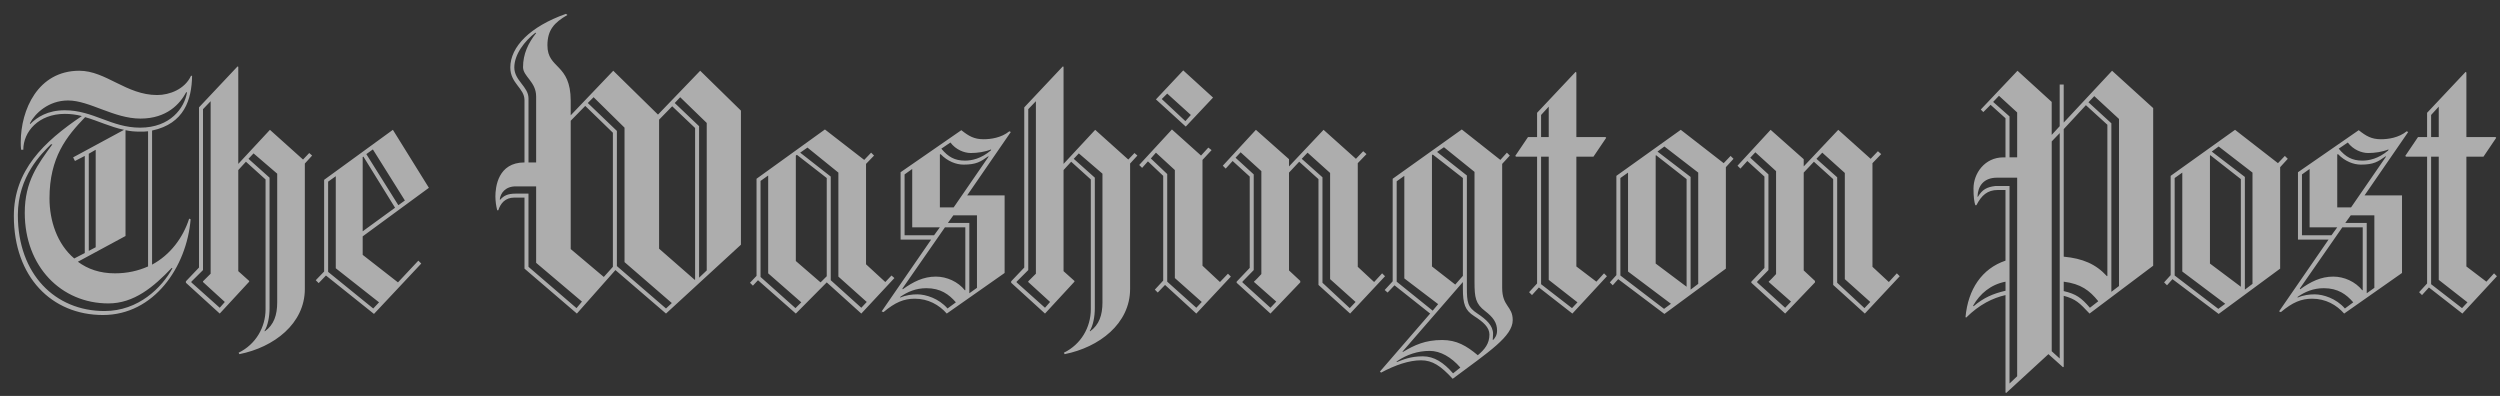 <svg width="221" height="35" viewBox="0 0 221 35" fill="none" xmlns="http://www.w3.org/2000/svg">
<rect x="0" y="0" width="221" height="35" fill="#333333" stroke="none"/>
<g opacity="0.6" clip-path="url(#clip0_76_15984)">
<path d="M13.443 11.541V23.394C15.051 22.529 16.177 21.023 16.723 19.325L16.852 19.39C16.498 23.619 13.604 27.847 9.102 27.847C4.568 27.847 1.224 24.483 1.224 19.101C1.224 15.065 3.861 12.534 7.237 10.259C6.744 10.13 6.236 10.065 5.726 10.067C3.41 10.067 2.06 11.636 2.06 13.239H1.867C1.835 13.014 1.835 12.79 1.835 12.566C1.835 9.714 3.346 6.254 7.012 6.254C9.359 6.254 11.16 8.401 13.893 8.401C14.987 8.401 16.337 7.888 16.884 6.703H16.98C16.948 8.786 16.305 10.932 13.443 11.541ZM15.18 23.683C13.572 25.38 11.835 26.822 9.585 26.822C5.405 26.822 2.189 23.554 2.189 18.813C2.189 16.026 3.347 14.52 4.633 12.758H4.504C3.7 13.559 1.578 15.577 1.578 19.005C1.578 24.259 4.89 27.495 9.231 27.495C12.254 27.495 14.312 25.413 15.244 23.715L15.18 23.683ZM16.465 8.145C15.919 9.17 14.761 10.483 12.414 10.483C10.067 10.483 7.912 8.881 6.015 8.881C4.278 8.881 3.089 10.035 2.639 10.9L2.671 10.964C3.282 10.355 4.214 9.747 5.726 9.747C8.234 9.747 9.842 11.285 12.382 11.285C15.083 11.285 16.305 9.522 16.53 8.177L16.465 8.145ZM7.526 10.355C5.886 12.053 4.375 13.912 4.375 17.532C4.375 19.518 5.05 21.568 6.562 22.849L7.494 22.368V13.783L6.626 14.232L6.465 13.911L10.967 11.476C9.745 11.22 8.652 10.676 7.526 10.355ZM13.089 11.605C12.864 11.636 12.639 11.636 12.382 11.636C11.932 11.636 11.514 11.605 11.096 11.508V20.863L6.883 23.138C7.751 23.779 8.812 24.163 10.163 24.163C11.256 24.163 12.221 23.939 13.089 23.554L13.089 11.605ZM8.459 13.239L7.848 13.591V22.177L8.459 21.857V13.239ZM26.948 14.456V25.541C26.948 28.616 24.215 30.699 21.16 31.307L21.096 31.179C22.608 30.442 23.476 28.936 23.476 27.334V15.865L21.74 14.296L21.064 15.033V23.971L22.029 24.836V24.9L19.425 27.719L16.434 24.996V24.868L17.592 23.65V9.491L21 5.871L21.064 5.903V14.488L23.862 11.477L26.788 14.104L27.335 13.527L27.592 13.752L26.948 14.456ZM17.945 24.932V24.868L18.62 24.195V8.946L17.945 9.651V23.875L16.916 24.9V24.964L19.424 27.206L19.874 26.694L17.945 24.932ZM24.505 15.353L22.414 13.559L21.965 14.039L23.829 15.706V27.239C23.829 28.008 23.669 28.808 23.38 29.257L23.412 29.289C24.216 28.712 24.505 27.847 24.505 26.726V15.353H24.505ZM32.061 20.895V22.529L35.18 24.963L36.981 23.041L37.239 23.298L33.059 27.75L28.814 24.355L28.171 25.027L27.913 24.771L28.653 24.003V15.898L34.731 11.476L37.914 16.602L32.061 20.895ZM29.682 23.715V15.577L29.006 16.058V24.035L32.994 27.271L33.508 26.726L29.682 23.715ZM32.126 13.847L32.061 13.879V20.447L34.923 18.364L32.126 13.847ZM32.962 13.207L32.383 13.623L35.213 18.14L35.792 17.723L32.962 13.207ZM58.874 27.719L54.404 23.874L50.996 27.719L46.365 23.746V17.467H45.465C44.661 17.467 44.243 17.98 44.05 18.588H43.953C43.851 18.191 43.797 17.782 43.793 17.371C43.793 16.538 44.018 14.36 46.365 14.36V8.85C46.365 7.793 45.111 7.376 45.111 5.966C45.111 4.141 46.848 2.347 50.031 1.225L50.16 1.321C49.003 1.994 48.392 2.634 48.392 4.012C48.392 6.127 50.45 5.582 50.45 8.914V10.195L54.212 6.254L58.167 10.131L61.897 6.254L65.498 9.778V21.632L58.874 27.719ZM47.395 23.234V16.475H45.594C44.661 16.475 44.243 17.083 44.179 17.628L44.211 17.66C44.532 17.308 44.854 17.116 45.593 17.116H46.718V23.587L50.963 27.239L51.445 26.662L47.395 23.234ZM47.395 8.529C47.395 7.216 46.237 6.767 46.237 5.934C46.237 4.781 46.687 3.82 47.395 2.923L47.331 2.891C46.366 3.629 45.465 4.814 45.465 5.967C45.465 7.12 46.719 7.665 46.719 8.69V14.36H47.395V8.529ZM54.179 11.733L51.736 9.362L50.45 10.675V22.016L53.376 24.483L54.179 23.586V11.733ZM55.208 23.17V11.285L52.475 8.593L51.961 9.106L54.533 11.573V23.522L58.874 27.27L59.389 26.789L55.208 23.17ZM61.447 11.316L59.421 9.394L58.264 10.579V21.984L61.415 24.739L61.447 24.707V11.316ZM62.475 10.868L60.128 8.593L59.646 9.106L61.8 11.156V24.547L62.475 23.906V10.868ZM76.139 27.719L73.084 24.963L70.351 27.719L67.007 24.771L66.556 25.252L66.299 24.996L66.878 24.387V15.802L72.923 11.445L76.396 14.136L77.007 13.495L77.265 13.752L76.557 14.488V23.363L78.261 24.932L78.808 24.355L79.065 24.58L76.139 27.719ZM67.907 24.163V15.513L67.232 15.994V24.483L70.319 27.239L70.834 26.726L67.907 24.163ZM73.084 15.738L70.447 13.687L70.351 13.752V23.074L72.537 24.963L73.084 24.419V15.738ZM74.113 24.451V15.257L71.38 13.046L70.737 13.495L73.438 15.609V24.771L76.139 27.206L76.621 26.693L74.113 24.451ZM85.496 17.275H88.808V24.131L83.695 27.719C83.02 26.95 82.055 26.405 80.865 26.405C79.901 26.405 79.129 26.726 78.1 27.591L77.939 27.526L82.313 21.183H79.612V15.225L84.982 11.509C85.625 12.021 86.107 12.309 86.943 12.309C87.587 12.309 88.519 12.181 89.227 11.605L89.355 11.669L85.496 17.275ZM81.895 25.476C80.962 25.476 80.223 25.797 79.579 26.245V26.309C80.094 26.085 80.609 26.021 81.091 26.021C81.83 26.021 82.988 26.374 83.76 27.271L84.5 26.726C83.888 26.021 83.149 25.476 81.895 25.476ZM85.335 20.094H83.534L79.772 25.509L79.804 25.573C80.736 24.9 81.637 24.452 82.73 24.452C83.695 24.452 84.692 24.9 85.303 25.669L85.335 25.637V20.094ZM80.64 20.094V14.937L79.965 15.418V20.799H82.57L83.084 20.095L80.64 20.094ZM87.361 13.815C86.686 14.296 86.3 14.552 85.174 14.552C84.531 14.552 83.759 14.264 83.149 13.623L83.085 13.655V18.332H84.306L87.393 13.847L87.361 13.815ZM85.818 13.527C85.239 13.527 84.5 13.239 84.017 12.598L83.213 13.142C83.824 13.879 84.403 14.199 85.303 14.199C85.881 14.199 86.718 14.039 87.586 13.302L87.618 13.206C87.072 13.431 86.396 13.527 85.818 13.527ZM86.364 19.038H84.274L83.792 19.71H85.689V25.925L86.364 25.445V19.038ZM99.901 14.456V25.541C99.901 28.616 97.168 30.699 94.114 31.307L94.049 31.179C95.561 30.442 96.429 28.936 96.429 27.334V15.865L94.693 14.296L94.018 15.033V23.971L94.982 24.836V24.9L92.378 27.719L89.388 24.996V24.868L90.545 23.65V9.491L93.953 5.871L94.018 5.903V14.488L96.815 11.477L99.741 14.104L100.288 13.527L100.545 13.752L99.901 14.456ZM90.898 24.932V24.868L91.573 24.195V8.946L90.898 9.651V23.874L89.869 24.9V24.963L92.377 27.206L92.827 26.693L90.898 24.932ZM97.458 15.353L95.368 13.559L94.918 14.039L96.782 15.706V27.239C96.782 28.008 96.622 28.808 96.332 29.257L96.365 29.289C97.169 28.712 97.458 27.847 97.458 26.726L97.458 15.353ZM105.754 27.719L102.989 25.188L102.345 25.861L102.088 25.604L102.828 24.803V15.545L101.477 14.264L100.963 14.841L100.705 14.584L103.599 11.445L106.171 13.752L106.815 13.047L107.104 13.271L106.3 14.136V23.491L107.844 24.932L108.551 24.195L108.808 24.452L105.754 27.719ZM103.857 24.58V15.033L102.185 13.495L101.735 14.008L103.182 15.385V24.9L105.754 27.206L106.236 26.694L103.857 24.58ZM104.821 11.189L102.185 8.786L104.597 6.223L107.233 8.626L104.821 11.189ZM103.182 8.273L102.699 8.754L104.789 10.708L105.271 10.163L103.182 8.273ZM119.351 27.719L116.553 25.188V15.834L114.849 14.296L113.948 15.257V23.906L114.945 24.835V24.963L112.308 27.719L109.318 24.996V24.9L110.476 23.683V15.609L108.964 14.232L108.353 14.904L108.096 14.648L111.022 11.476L113.948 14.072V14.712L117.003 11.476L119.864 14.039L120.508 13.367L120.797 13.623L120.026 14.424V23.586L121.472 24.931L122.18 24.163L122.437 24.419L119.351 27.719ZM110.862 24.932V24.868C110.862 24.932 111.505 24.227 111.505 24.227V15.128L109.672 13.462L109.221 13.943L110.829 15.416V23.874L109.832 24.899V24.963L112.308 27.206L112.823 26.661L110.862 24.932ZM117.582 24.676V15.289L115.588 13.495L115.074 14.039L116.907 15.673V24.996L119.318 27.238L119.833 26.693L117.582 24.676ZM128.418 33.485C127.358 32.332 126.618 31.851 125.621 31.851C124.56 31.851 123.338 32.268 122.084 32.941L121.987 32.845L126.425 27.719L123.274 25.221L122.663 25.862L122.406 25.637L123.113 24.868V15.802L129.222 11.445L132.631 14.136L133.21 13.495L133.467 13.752L132.792 14.488V25.445C132.792 27.111 133.724 27.047 133.724 28.296C133.724 29.737 131.634 31.083 128.418 33.485ZM124.142 24.611V15.545L123.467 16.026V24.9L126.65 27.463L127.133 26.886L124.142 24.611ZM126.393 31.019C125.332 31.019 124.367 31.339 123.467 31.948V32.012C124.045 31.788 124.688 31.499 125.782 31.499C126.779 31.499 127.614 32.044 128.451 33.005L129.094 32.492C128.29 31.564 127.325 31.019 126.393 31.019ZM130.316 27.943C129.512 27.43 129.319 26.886 129.319 25.508V24.931L123.981 31.082L124.013 31.114C125.042 30.506 125.975 30.057 127.486 30.057C128.772 30.057 129.64 30.57 130.637 31.403C131.248 30.89 131.666 30.378 131.666 29.577C131.666 28.936 131.119 28.456 130.316 27.943ZM129.319 15.738L126.65 13.655L126.585 13.719V23.554L128.644 25.156L129.319 24.387V15.738ZM131.28 27.495C130.444 26.854 130.347 26.309 130.347 24.932V15.193L127.646 13.014L127.036 13.431L129.672 15.513V25.38C129.672 26.758 129.737 27.143 130.605 27.719C131.377 28.231 131.987 28.776 131.987 29.513C131.987 29.705 131.955 30.025 131.955 30.025L131.987 30.057C132.148 29.897 132.341 29.641 132.341 29.224C132.342 28.52 131.988 28.039 131.28 27.495ZM138.998 27.719L136.039 25.412L135.428 26.085L135.171 25.828L135.878 25.06V13.847H134.013L133.949 13.783L135.074 12.117H135.878V9.971L139.287 6.351L139.351 6.415V12.117H141.923L141.988 12.182L140.862 13.848H139.351V23.555L141.12 24.901L141.795 24.163L142.052 24.42L138.998 27.719ZM136.908 9.426L136.232 10.163V12.117H136.908V9.426ZM136.908 24.74V13.847H136.232V25.124L138.965 27.239L139.448 26.726L136.908 24.74ZM152.567 14.777V23.746L147.133 27.751L143.049 24.676L142.566 25.22L142.309 24.963L142.888 24.323V15.545L148.58 11.476L152.374 14.424L152.985 13.783L153.242 14.039L152.567 14.777ZM143.918 24.003V15.257L143.242 15.738V24.355L147.101 27.303L147.712 26.854L143.918 24.003ZM149.095 15.834L146.393 13.719L146.361 13.751V23.298L149.095 25.348V15.834ZM150.124 15.257L147.133 12.95L146.522 13.399L149.449 15.641V25.605L150.124 25.092V15.257ZM164.851 27.719L162.053 25.188V15.834L160.349 14.296L159.448 15.257V23.906L160.445 24.835V24.963L157.809 27.719L154.818 24.996V24.9L155.976 23.683V15.609L154.464 14.232L153.853 14.904L153.596 14.648L156.522 11.476L159.448 14.072V14.712L162.503 11.476L165.365 14.039L166.008 13.367L166.297 13.623L165.526 14.424V23.586L166.973 24.931L167.68 24.163L167.937 24.419L164.851 27.719ZM156.361 24.932V24.868C156.361 24.932 157.005 24.227 157.005 24.227V15.128L155.172 13.462L154.722 13.943L156.33 15.416V23.874L155.333 24.899V24.963L157.809 27.206L158.324 26.661L156.361 24.932ZM163.082 24.676V15.289L161.089 13.495L160.574 14.039L162.407 15.673V24.996L164.818 27.238L165.333 26.693L163.082 24.676ZM184.716 27.719C183.815 26.758 183.494 26.437 182.432 26.149V32.428L182.368 32.46L181.081 31.306L177.351 34.734L177.287 34.702V26.085C176.162 26.341 174.972 26.918 173.814 28.071L173.75 28.039C173.975 25.572 175.197 23.746 177.286 23.041V16.795H176.611C175.679 16.795 175.164 17.275 174.714 18.14H174.618C174.521 17.852 174.457 17.403 174.457 16.667C174.457 15.321 175.454 13.912 177.094 13.912H177.286V10.452L175.968 9.266L175.325 9.907L175.1 9.683L178.347 6.255L181.37 9.01V11.925L182.077 11.156V7.472H182.431V10.836L186.707 6.254L190.341 9.554V23.49L184.716 27.719ZM177.288 24.9C175.97 25.156 175.037 25.957 174.426 27.014L174.458 27.078C175.359 26.309 176.194 25.957 177.288 25.701V24.9ZM178.317 15.706H176.548C175.326 15.706 174.844 16.475 174.812 17.372L174.844 17.403C175.23 16.762 175.616 16.538 176.387 16.443H177.642V33.902L178.317 33.261V15.706ZM178.317 9.939L176.709 8.466L176.194 9.01L177.642 10.291V13.911H178.317V9.939ZM182.079 11.765L181.372 12.502V31.051L182.079 31.692V11.765ZM186.292 11.028L184.394 9.298L182.433 11.413V22.689C184.105 22.85 185.262 23.33 186.259 24.419L186.292 24.387V11.028ZM182.433 24.9V25.733C183.526 25.989 183.976 26.309 184.748 27.206L185.488 26.629C184.716 25.668 183.944 25.092 182.433 24.9ZM187.32 10.516L185.134 8.497L184.619 9.042L186.645 10.9V25.797L187.32 25.284V10.516ZM201.565 14.777V23.746L196.13 27.751L192.047 24.676L191.564 25.22L191.307 24.963L191.886 24.323V15.545L197.578 11.476L201.372 14.424L201.982 13.783L202.24 14.039L201.565 14.777ZM192.915 24.003V15.257L192.24 15.738V24.355L196.098 27.303L196.71 26.854L192.915 24.003ZM198.092 15.834L195.391 13.719L195.359 13.751V23.298L198.092 25.348V15.834ZM199.121 15.257L196.131 12.95L195.52 13.399L198.446 15.641V25.605L199.121 25.092V15.257ZM209.025 17.275H212.337V24.131L207.224 27.719C206.549 26.95 205.585 26.405 204.395 26.405C203.43 26.405 202.659 26.726 201.629 27.591L201.469 27.526L205.842 21.183H203.14V15.225L208.511 11.509C209.154 12.021 209.636 12.309 210.472 12.309C211.116 12.309 212.047 12.181 212.755 11.605L212.884 11.669L209.025 17.275ZM205.424 25.476C204.491 25.476 203.751 25.797 203.109 26.245V26.309C203.623 26.085 204.137 26.021 204.62 26.021C205.36 26.021 206.517 26.374 207.289 27.271L208.028 26.726C207.418 26.021 206.678 25.476 205.424 25.476ZM208.865 20.094H207.064L203.302 25.509L203.334 25.573C204.266 24.9 205.167 24.452 206.26 24.452C207.224 24.452 208.221 24.9 208.832 25.669L208.864 25.637L208.865 20.094ZM204.17 20.094V14.937L203.494 15.418V20.799H206.099L206.613 20.095L204.17 20.094ZM210.89 13.815C210.215 14.296 209.829 14.552 208.703 14.552C208.06 14.552 207.288 14.264 206.678 13.623L206.613 13.655V18.332H207.835L210.922 13.847L210.89 13.815ZM209.346 13.527C208.768 13.527 208.028 13.239 207.546 12.598L206.742 13.142C207.353 13.879 207.932 14.199 208.832 14.199C209.411 14.199 210.247 14.039 211.116 13.302L211.147 13.206C210.601 13.431 209.926 13.527 209.346 13.527ZM209.893 19.038H207.804L207.321 19.71H209.218V25.925L209.893 25.445V19.038ZM217.675 27.719L214.717 25.412L214.106 26.085L213.849 25.828L214.556 25.06V13.847H212.691L212.627 13.783L213.752 12.117H214.555V9.971L217.964 6.351L218.029 6.415V12.117H220.601L220.665 12.182L219.54 13.848H218.029V23.555L219.797 24.901L220.472 24.163L220.729 24.42L217.675 27.719ZM215.585 9.426L214.91 10.163V12.117H215.585V9.426ZM215.585 24.74V13.847H214.91V25.124L217.643 27.239L218.125 26.726L215.585 24.74Z" fill="white"/>
</g>
<defs>
<clipPath id="clip0_76_15984">
<rect width="220" height="34.084" fill="white" transform="translate(0.833 0.779)"/>
</clipPath>
</defs>
</svg>
